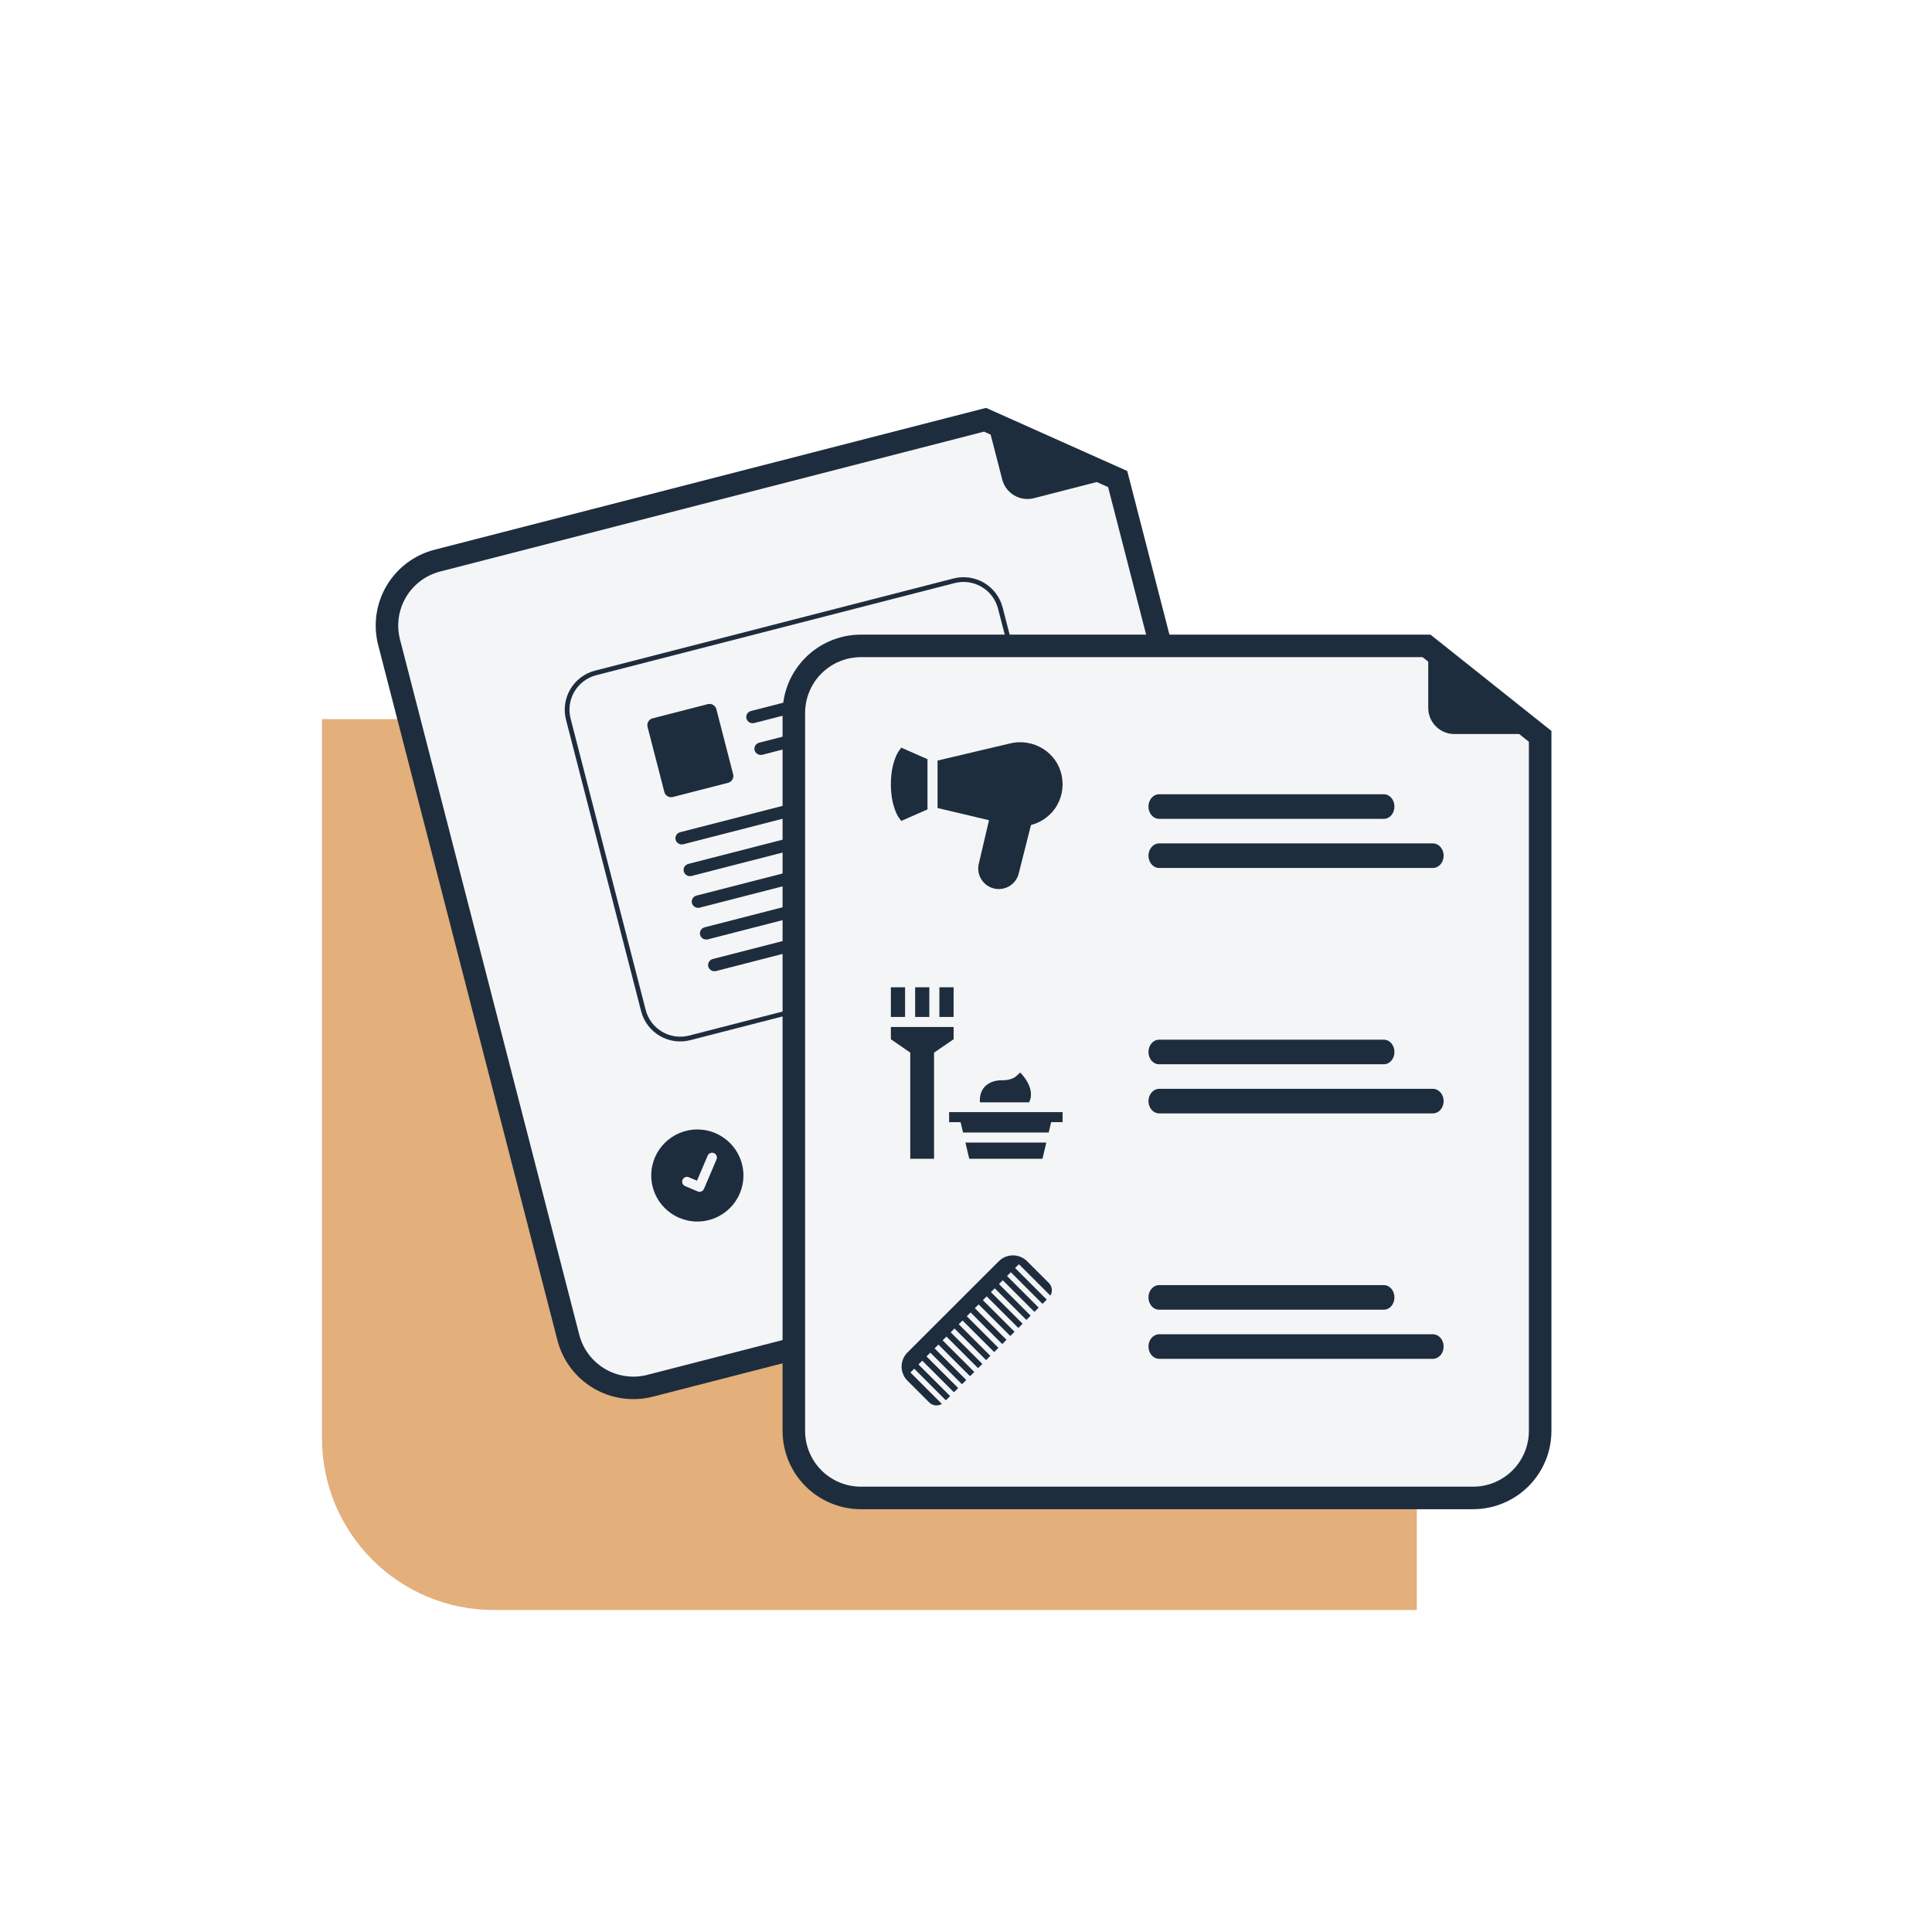 <svg width="180" height="180" viewBox="0 0 180 180" fill="none" xmlns="http://www.w3.org/2000/svg">
<g filter="url(#filter0_d)">
<rect x="30" y="22" width="120" height="120" rx="16" fill="white"/>
<path d="M132 59H30V126C30 134.837 37.163 142 46 142H132V59Z" fill="#E3AF7B"/>
<path d="M116.062 107.918L60.823 122.126C58.949 122.605 56.962 122.323 55.296 121.341C53.63 120.359 52.423 118.756 51.938 116.886L35.233 52.092C34.752 50.22 35.035 48.235 36.019 46.571C37.002 44.907 38.606 43.702 40.479 43.218L91.869 30L105.023 35.881L121.307 99.044C121.788 100.916 121.505 102.901 120.522 104.565C119.538 106.228 117.934 107.434 116.062 107.918Z" fill="#1E2D3D"/>
<path d="M41.001 45.249C39.667 45.594 38.525 46.453 37.825 47.638C37.124 48.822 36.923 50.236 37.265 51.569L53.971 116.363C54.316 117.695 55.176 118.836 56.362 119.536C57.548 120.235 58.964 120.436 60.298 120.095L115.536 105.887C116.87 105.543 118.012 104.684 118.712 103.499C119.413 102.314 119.614 100.901 119.272 99.568L103.239 37.383L91.68 32.215L41.001 45.249Z" fill="#F4F5F7"/>
<path d="M104.881 36.215L96.332 38.414C95.708 38.574 95.045 38.481 94.49 38.154C93.935 37.826 93.533 37.292 93.373 36.669L91.747 30.362C91.74 30.335 91.74 30.306 91.749 30.279C91.758 30.251 91.774 30.227 91.796 30.209C91.817 30.19 91.844 30.178 91.872 30.174C91.9 30.17 91.929 30.174 91.955 30.186L104.904 35.93C104.933 35.942 104.957 35.964 104.973 35.991C104.989 36.018 104.997 36.049 104.994 36.081C104.991 36.112 104.979 36.142 104.959 36.166C104.938 36.19 104.911 36.207 104.881 36.215Z" fill="#1E2D3D"/>
<path d="M100.383 91.549L75.234 98.017C75.08 98.057 74.919 98.066 74.761 98.043C74.603 98.021 74.451 97.968 74.313 97.887C74.176 97.806 74.056 97.699 73.96 97.571C73.864 97.444 73.794 97.299 73.755 97.145C73.715 96.99 73.706 96.83 73.728 96.672C73.751 96.514 73.804 96.362 73.885 96.225C73.966 96.088 74.073 95.968 74.201 95.872C74.329 95.776 74.474 95.707 74.628 95.667L99.778 89.198C99.932 89.159 100.093 89.15 100.251 89.172C100.409 89.195 100.561 89.248 100.698 89.329C100.836 89.41 100.956 89.517 101.052 89.644C101.147 89.772 101.217 89.917 101.257 90.071C101.297 90.225 101.306 90.386 101.283 90.544C101.261 90.702 101.208 90.853 101.127 90.991C101.046 91.128 100.938 91.248 100.811 91.344C100.683 91.439 100.538 91.509 100.383 91.549Z" fill="#1E2D3D"/>
<path d="M106.26 94.266L76.257 101.983C75.945 102.063 75.614 102.016 75.336 101.853C75.059 101.689 74.858 101.422 74.777 101.11C74.697 100.799 74.744 100.468 74.908 100.191C75.072 99.914 75.339 99.713 75.651 99.633L105.654 91.916C105.966 91.836 106.297 91.883 106.574 92.047C106.851 92.21 107.052 92.477 107.132 92.789C107.212 93.1 107.166 93.431 107.002 93.708C106.838 93.985 106.571 94.186 106.26 94.266Z" fill="#1E2D3D"/>
<path d="M64.969 105.808C67.341 105.808 69.264 103.887 69.264 101.519C69.264 99.15 67.341 97.23 64.969 97.23C62.598 97.23 60.675 99.15 60.675 101.519C60.675 103.887 62.598 105.808 64.969 105.808Z" fill="#1E2D3D"/>
<path d="M97.709 80.323L64.309 88.911C63.343 89.158 62.319 89.013 61.461 88.506C60.603 88 59.981 87.175 59.732 86.211L52.732 59.053C52.485 58.089 52.631 57.066 53.137 56.209C53.644 55.352 54.47 54.731 55.435 54.481L88.836 45.894C89.801 45.647 90.825 45.792 91.683 46.298C92.541 46.805 93.163 47.63 93.413 48.594L100.412 75.752C100.66 76.716 100.514 77.739 100.007 78.596C99.501 79.453 98.674 80.074 97.709 80.323Z" fill="#F4F5F7"/>
<path d="M97.709 80.323L64.309 88.911C63.343 89.158 62.319 89.013 61.461 88.506C60.603 88 59.981 87.175 59.732 86.211L52.732 59.053C52.485 58.089 52.631 57.066 53.137 56.209C53.644 55.352 54.47 54.731 55.435 54.481L88.836 45.894C89.801 45.647 90.825 45.792 91.683 46.298C92.541 46.805 93.163 47.63 93.413 48.594L100.412 75.752C100.66 76.716 100.514 77.739 100.007 78.596C99.501 79.453 98.674 80.074 97.709 80.323ZM55.545 54.909C54.694 55.129 53.965 55.677 53.518 56.433C53.071 57.19 52.942 58.092 53.16 58.943L60.16 86.101C60.38 86.951 60.929 87.68 61.686 88.126C62.443 88.573 63.347 88.701 64.198 88.483L97.599 79.896C98.45 79.676 99.18 79.128 99.627 78.372C100.074 77.615 100.202 76.713 99.984 75.862L92.984 48.704C92.764 47.853 92.216 47.125 91.459 46.679C90.701 46.232 89.798 46.104 88.946 46.322L55.545 54.909Z" fill="#1E2D3D"/>
<path d="M87.141 55.026L70.284 59.36C70.137 59.401 69.979 59.384 69.844 59.314C69.708 59.243 69.604 59.124 69.553 58.98C69.529 58.905 69.521 58.826 69.529 58.747C69.537 58.669 69.561 58.593 69.599 58.523C69.637 58.455 69.689 58.394 69.752 58.346C69.814 58.297 69.886 58.263 69.962 58.243L87.122 53.831C87.815 54.182 87.632 54.899 87.141 55.026L87.141 55.026Z" fill="#1E2D3D"/>
<path d="M87.903 57.98L71.046 62.314C70.898 62.355 70.741 62.339 70.605 62.268C70.469 62.198 70.365 62.078 70.314 61.934C70.29 61.859 70.282 61.78 70.29 61.701C70.298 61.623 70.322 61.547 70.36 61.478C70.398 61.409 70.451 61.348 70.513 61.3C70.576 61.252 70.647 61.217 70.724 61.197L87.883 56.785C88.576 57.136 88.394 57.853 87.902 57.98L87.903 57.98Z" fill="#1E2D3D"/>
<path d="M67.835 64.932L62.69 66.254C62.522 66.297 62.344 66.272 62.195 66.184C62.045 66.096 61.937 65.952 61.894 65.784L60.331 59.721C60.288 59.553 60.313 59.375 60.401 59.226C60.489 59.077 60.633 58.968 60.801 58.925L65.946 57.602C66.114 57.559 66.292 57.585 66.441 57.673C66.591 57.761 66.699 57.905 66.743 58.072L68.305 64.136C68.348 64.304 68.323 64.482 68.235 64.631C68.147 64.78 68.003 64.888 67.835 64.932V64.932Z" fill="#1E2D3D"/>
<path d="M89.412 64.038L63.685 70.653C63.538 70.694 63.38 70.678 63.245 70.607C63.109 70.537 63.005 70.417 62.954 70.273C62.93 70.198 62.922 70.119 62.93 70.04C62.938 69.962 62.962 69.886 63 69.817C63.038 69.748 63.09 69.687 63.153 69.639C63.215 69.591 63.287 69.556 63.363 69.536L89.393 62.844C90.086 63.194 89.903 63.912 89.412 64.038L89.412 64.038Z" fill="#1E2D3D"/>
<path d="M90.173 66.993L64.446 73.607C64.299 73.648 64.141 73.632 64.006 73.561C63.87 73.491 63.766 73.371 63.715 73.228C63.691 73.152 63.683 73.073 63.691 72.994C63.699 72.916 63.723 72.84 63.761 72.771C63.799 72.702 63.851 72.641 63.914 72.593C63.976 72.545 64.048 72.51 64.124 72.49L90.154 65.798C90.847 66.149 90.665 66.866 90.173 66.993V66.993Z" fill="#1E2D3D"/>
<path d="M90.934 69.946L65.207 76.56C65.06 76.601 64.902 76.585 64.766 76.514C64.631 76.444 64.527 76.325 64.476 76.181C64.452 76.105 64.444 76.026 64.452 75.948C64.46 75.869 64.483 75.793 64.522 75.724C64.56 75.655 64.612 75.594 64.675 75.546C64.737 75.498 64.809 75.463 64.885 75.443L90.915 68.751C91.608 69.102 91.425 69.819 90.934 69.946Z" fill="#1E2D3D"/>
<path d="M91.695 72.899L65.969 79.513C65.821 79.554 65.664 79.538 65.528 79.468C65.392 79.397 65.288 79.278 65.237 79.134C65.213 79.058 65.205 78.979 65.213 78.901C65.221 78.822 65.245 78.746 65.283 78.677C65.322 78.608 65.374 78.548 65.436 78.499C65.499 78.451 65.57 78.416 65.647 78.396L91.676 71.704C92.369 72.055 92.187 72.772 91.695 72.899L91.695 72.899Z" fill="#1E2D3D"/>
<path d="M92.456 75.851L66.729 82.465C66.582 82.507 66.424 82.49 66.289 82.42C66.153 82.349 66.049 82.23 65.998 82.086C65.974 82.011 65.966 81.931 65.974 81.853C65.982 81.774 66.006 81.698 66.044 81.629C66.082 81.56 66.134 81.5 66.197 81.451C66.259 81.403 66.331 81.368 66.407 81.349L92.437 74.656C93.13 75.007 92.948 75.725 92.456 75.851Z" fill="#1E2D3D"/>
<path d="M65.286 103.022C65.192 103.047 65.094 103.04 65.004 103.003L64.999 103.001L63.829 102.505C63.775 102.482 63.725 102.449 63.684 102.407C63.643 102.365 63.61 102.315 63.588 102.261C63.566 102.206 63.555 102.148 63.555 102.089C63.556 102.03 63.568 101.972 63.591 101.918C63.614 101.863 63.648 101.814 63.69 101.773C63.732 101.732 63.782 101.699 63.836 101.677C63.891 101.655 63.95 101.644 64.008 101.645C64.067 101.646 64.126 101.658 64.18 101.681L64.938 102.003L65.931 99.669C65.954 99.615 65.988 99.566 66.03 99.525C66.072 99.484 66.122 99.451 66.176 99.429C66.231 99.407 66.289 99.396 66.348 99.397C66.407 99.397 66.465 99.409 66.519 99.432L66.519 99.432L66.513 99.448L66.52 99.432C66.629 99.479 66.715 99.567 66.76 99.677C66.804 99.787 66.803 99.91 66.757 100.02L65.588 102.764C65.561 102.827 65.52 102.883 65.467 102.928C65.415 102.973 65.353 103.005 65.286 103.022L65.286 103.022Z" fill="#F4F5F7"/>
<path d="M137.247 132.609H80.207C78.272 132.607 76.418 131.839 75.05 130.473C73.682 129.107 72.913 127.254 72.911 125.322V58.414C72.913 56.482 73.682 54.63 75.05 53.264C76.418 51.898 78.272 51.129 80.207 51.127H133.274L144.543 60.099V125.322C144.541 127.254 143.772 129.107 142.404 130.473C141.036 131.839 139.182 132.607 137.247 132.609Z" fill="#1E2D3D"/>
<path d="M80.207 53.225C78.829 53.226 77.508 53.773 76.534 54.746C75.56 55.719 75.013 57.038 75.011 58.414V125.322C75.013 126.698 75.56 128.017 76.534 128.99C77.508 129.963 78.829 130.51 80.207 130.511H137.247C138.625 130.51 139.945 129.963 140.919 128.99C141.893 128.017 142.441 126.698 142.443 125.322V61.109L132.539 53.225H80.207Z" fill="#F4F5F7"/>
<path d="M128.936 68.289H107.98C107.72 68.289 107.471 68.168 107.287 67.954C107.103 67.739 107 67.448 107 67.144C107 66.841 107.103 66.55 107.287 66.335C107.471 66.121 107.72 66 107.98 66H128.936C129.196 66 129.446 66.121 129.63 66.335C129.813 66.55 129.917 66.841 129.917 67.144C129.917 67.448 129.813 67.739 129.63 67.954C129.446 68.168 129.196 68.289 128.936 68.289Z" fill="#1E2D3D"/>
<path d="M133.499 72.867H107.999C107.734 72.867 107.48 72.746 107.292 72.531C107.105 72.317 107 72.026 107 71.723C107 71.419 107.105 71.128 107.292 70.914C107.48 70.699 107.734 70.579 107.999 70.578H133.499C133.63 70.578 133.76 70.607 133.882 70.665C134.003 70.722 134.114 70.806 134.207 70.913C134.3 71.019 134.373 71.145 134.424 71.284C134.474 71.423 134.5 71.572 134.5 71.723C134.5 71.873 134.474 72.022 134.424 72.161C134.373 72.3 134.3 72.426 134.207 72.532C134.114 72.639 134.003 72.723 133.882 72.78C133.76 72.838 133.63 72.867 133.499 72.867Z" fill="#1E2D3D"/>
<path d="M128.936 88.866H107.98C107.72 88.866 107.471 88.987 107.287 89.201C107.103 89.416 107 89.707 107 90.011C107 90.314 107.103 90.605 107.287 90.82C107.471 91.034 107.72 91.155 107.98 91.155H128.936C129.196 91.155 129.446 91.034 129.63 90.82C129.813 90.605 129.917 90.314 129.917 90.011C129.917 89.707 129.813 89.416 129.63 89.201C129.446 88.987 129.196 88.866 128.936 88.866Z" fill="#1E2D3D"/>
<path d="M133.5 93.444H108C107.735 93.444 107.48 93.565 107.293 93.779C107.105 93.994 107 94.285 107 94.589C107 94.892 107.105 95.183 107.293 95.398C107.48 95.613 107.735 95.733 108 95.733H133.5C133.765 95.733 134.02 95.613 134.207 95.398C134.395 95.183 134.5 94.892 134.5 94.589C134.5 94.285 134.395 93.994 134.207 93.779C134.02 93.565 133.765 93.444 133.5 93.444Z" fill="#1E2D3D"/>
<path d="M128.936 114.021H107.98C107.72 114.021 107.471 113.901 107.287 113.686C107.103 113.471 107 113.18 107 112.877C107 112.573 107.103 112.282 107.287 112.068C107.471 111.853 107.72 111.732 107.98 111.732H128.936C129.196 111.732 129.446 111.853 129.63 112.068C129.813 112.282 129.917 112.573 129.917 112.877C129.917 113.18 129.813 113.471 129.63 113.686C129.446 113.901 129.196 114.021 128.936 114.021Z" fill="#1E2D3D"/>
<path d="M133.499 118.599H107.999C107.734 118.599 107.48 118.478 107.292 118.264C107.105 118.049 107 117.758 107 117.455C107 117.152 107.105 116.861 107.292 116.646C107.48 116.432 107.734 116.311 107.999 116.311H133.499C133.63 116.31 133.76 116.34 133.882 116.397C134.003 116.455 134.114 116.539 134.207 116.645C134.3 116.751 134.373 116.878 134.424 117.017C134.474 117.156 134.5 117.305 134.5 117.455C134.5 117.605 134.474 117.754 134.424 117.893C134.373 118.032 134.3 118.158 134.207 118.265C134.114 118.371 134.003 118.455 133.882 118.513C133.76 118.57 133.63 118.6 133.499 118.599Z" fill="#1E2D3D"/>
<path d="M144.324 60.388H135.496C134.852 60.388 134.234 60.132 133.778 59.677C133.322 59.222 133.066 58.604 133.066 57.961V51.449C133.066 51.42 133.074 51.392 133.089 51.368C133.105 51.344 133.126 51.324 133.152 51.312C133.178 51.3 133.206 51.295 133.235 51.298C133.263 51.301 133.29 51.312 133.312 51.33L144.418 60.117C144.443 60.137 144.461 60.163 144.47 60.194C144.479 60.224 144.478 60.256 144.467 60.286C144.457 60.316 144.438 60.341 144.412 60.36C144.386 60.378 144.355 60.388 144.324 60.388Z" fill="#1E2D3D"/>
<g clip-path="url(#clip0)">
<path d="M87.35 62.858L94.137 61.256C95.18 61.01 96.296 61.199 97.199 61.775C98.096 62.347 98.707 63.231 98.918 64.264C98.972 64.528 99 64.799 99 65.071C99 65.342 98.972 65.614 98.918 65.877C98.707 66.91 98.096 67.794 97.199 68.367C96.844 68.593 96.457 68.759 96.054 68.863L94.911 73.386C94.696 74.237 93.933 74.831 93.055 74.831C92.466 74.831 91.92 74.567 91.554 74.106C91.189 73.646 91.056 73.054 91.19 72.483L92.143 68.415L87.35 67.283V62.858Z" fill="#1E2D3D"/>
<path d="M83.747 61.959L83.969 61.657L86.412 62.732V67.41L83.969 68.485L83.747 68.183C83.716 68.142 83 67.149 83 65.071C83 62.993 83.716 62 83.747 61.959Z" fill="#1E2D3D"/>
</g>
<g clip-path="url(#clip1)">
<path d="M90.303 99.962H97.126L97.483 98.449H89.945L90.303 99.962Z" fill="#1E2D3D"/>
<path d="M87.522 83.981H88.846V86.745H87.522V83.981Z" fill="#1E2D3D"/>
<path d="M83 83.981H84.323V86.745H83V83.981Z" fill="#1E2D3D"/>
<path d="M85.261 83.981H86.584V86.745H85.261V83.981Z" fill="#1E2D3D"/>
<path d="M88.846 87.682H83V88.823L84.806 90.07V99.961H87.024V90.071L88.846 88.824V87.682Z" fill="#1E2D3D"/>
<path d="M95.05 91.925L94.691 92.253C94.32 92.593 93.659 92.651 93.435 92.645C93.016 92.632 92.238 92.696 91.72 93.275C91.329 93.713 91.266 94.262 91.299 94.7H95.877C96.556 93.353 95.05 91.925 95.05 91.925Z" fill="#1E2D3D"/>
<path d="M88.427 95.614V95.637V96.551H89.496L89.723 97.513H97.704L97.932 96.551H99V95.637V95.614H88.427Z" fill="#1E2D3D"/>
</g>
<path d="M97.857 112.709C97.971 112.526 98.019 112.31 97.994 112.096C97.969 111.882 97.872 111.682 97.72 111.53L95.692 109.505C95.343 109.156 94.869 108.96 94.375 108.96C93.881 108.96 93.407 109.156 93.058 109.505L84.546 118.007C84.197 118.356 84 118.829 84 119.322C84 119.816 84.197 120.289 84.546 120.638L86.573 122.663C86.726 122.815 86.925 122.912 87.14 122.937C87.354 122.961 87.57 122.913 87.754 122.8L84.823 119.873L85.177 119.52L88.125 122.465L88.522 122.069L85.573 119.124L85.927 118.771L88.875 121.716L89.272 121.32L86.323 118.375L86.677 118.022L89.625 120.967L90.022 120.571L87.073 117.626L87.427 117.273L90.375 120.218L90.772 119.822L87.823 116.877L88.177 116.524L91.125 119.469L91.522 119.073L88.573 116.128L88.927 115.775L91.875 118.72L92.272 118.324L89.323 115.379L89.677 115.026L92.625 117.97L93.022 117.574L90.073 114.63L90.427 114.277L93.375 117.221L93.772 116.825L90.823 113.881L91.177 113.528L94.125 116.472L94.522 116.076L91.573 113.132L91.927 112.779L94.875 115.723L95.272 115.327L92.323 112.383L92.677 112.029L95.625 114.974L96.022 114.578L93.073 111.633L93.427 111.28L96.375 114.225L96.772 113.829L93.823 110.884L94.177 110.531L97.125 113.476L97.522 113.08L94.573 110.135L94.927 109.782L97.857 112.709Z" fill="#1E2D3D"/>
</g>
<defs>
<filter id="filter0_d" x="0" y="0" width="180" height="180" filterUnits="userSpaceOnUse" color-interpolation-filters="sRGB">
<feFlood flood-opacity="0" result="BackgroundImageFix"/>
<feColorMatrix in="SourceAlpha" type="matrix" values="0 0 0 0 0 0 0 0 0 0 0 0 0 0 0 0 0 0 127 0"/>
<feOffset dy="8"/>
<feGaussianBlur stdDeviation="15"/>
<feColorMatrix type="matrix" values="0 0 0 0 0.537 0 0 0 0 0.584 0 0 0 0 0.624 0 0 0 0.3 0"/>
<feBlend mode="normal" in2="BackgroundImageFix" result="effect1_dropShadow"/>
<feBlend mode="normal" in="SourceGraphic" in2="effect1_dropShadow" result="shape"/>
</filter>
<clipPath id="clip0">
<rect width="16" height="15.981" fill="white" transform="matrix(-1 0 0 1 99 60)"/>
</clipPath>
<clipPath id="clip1">
<rect width="16" height="15.981" fill="white" transform="translate(83 83.981)"/>
</clipPath>
</defs>
</svg>
